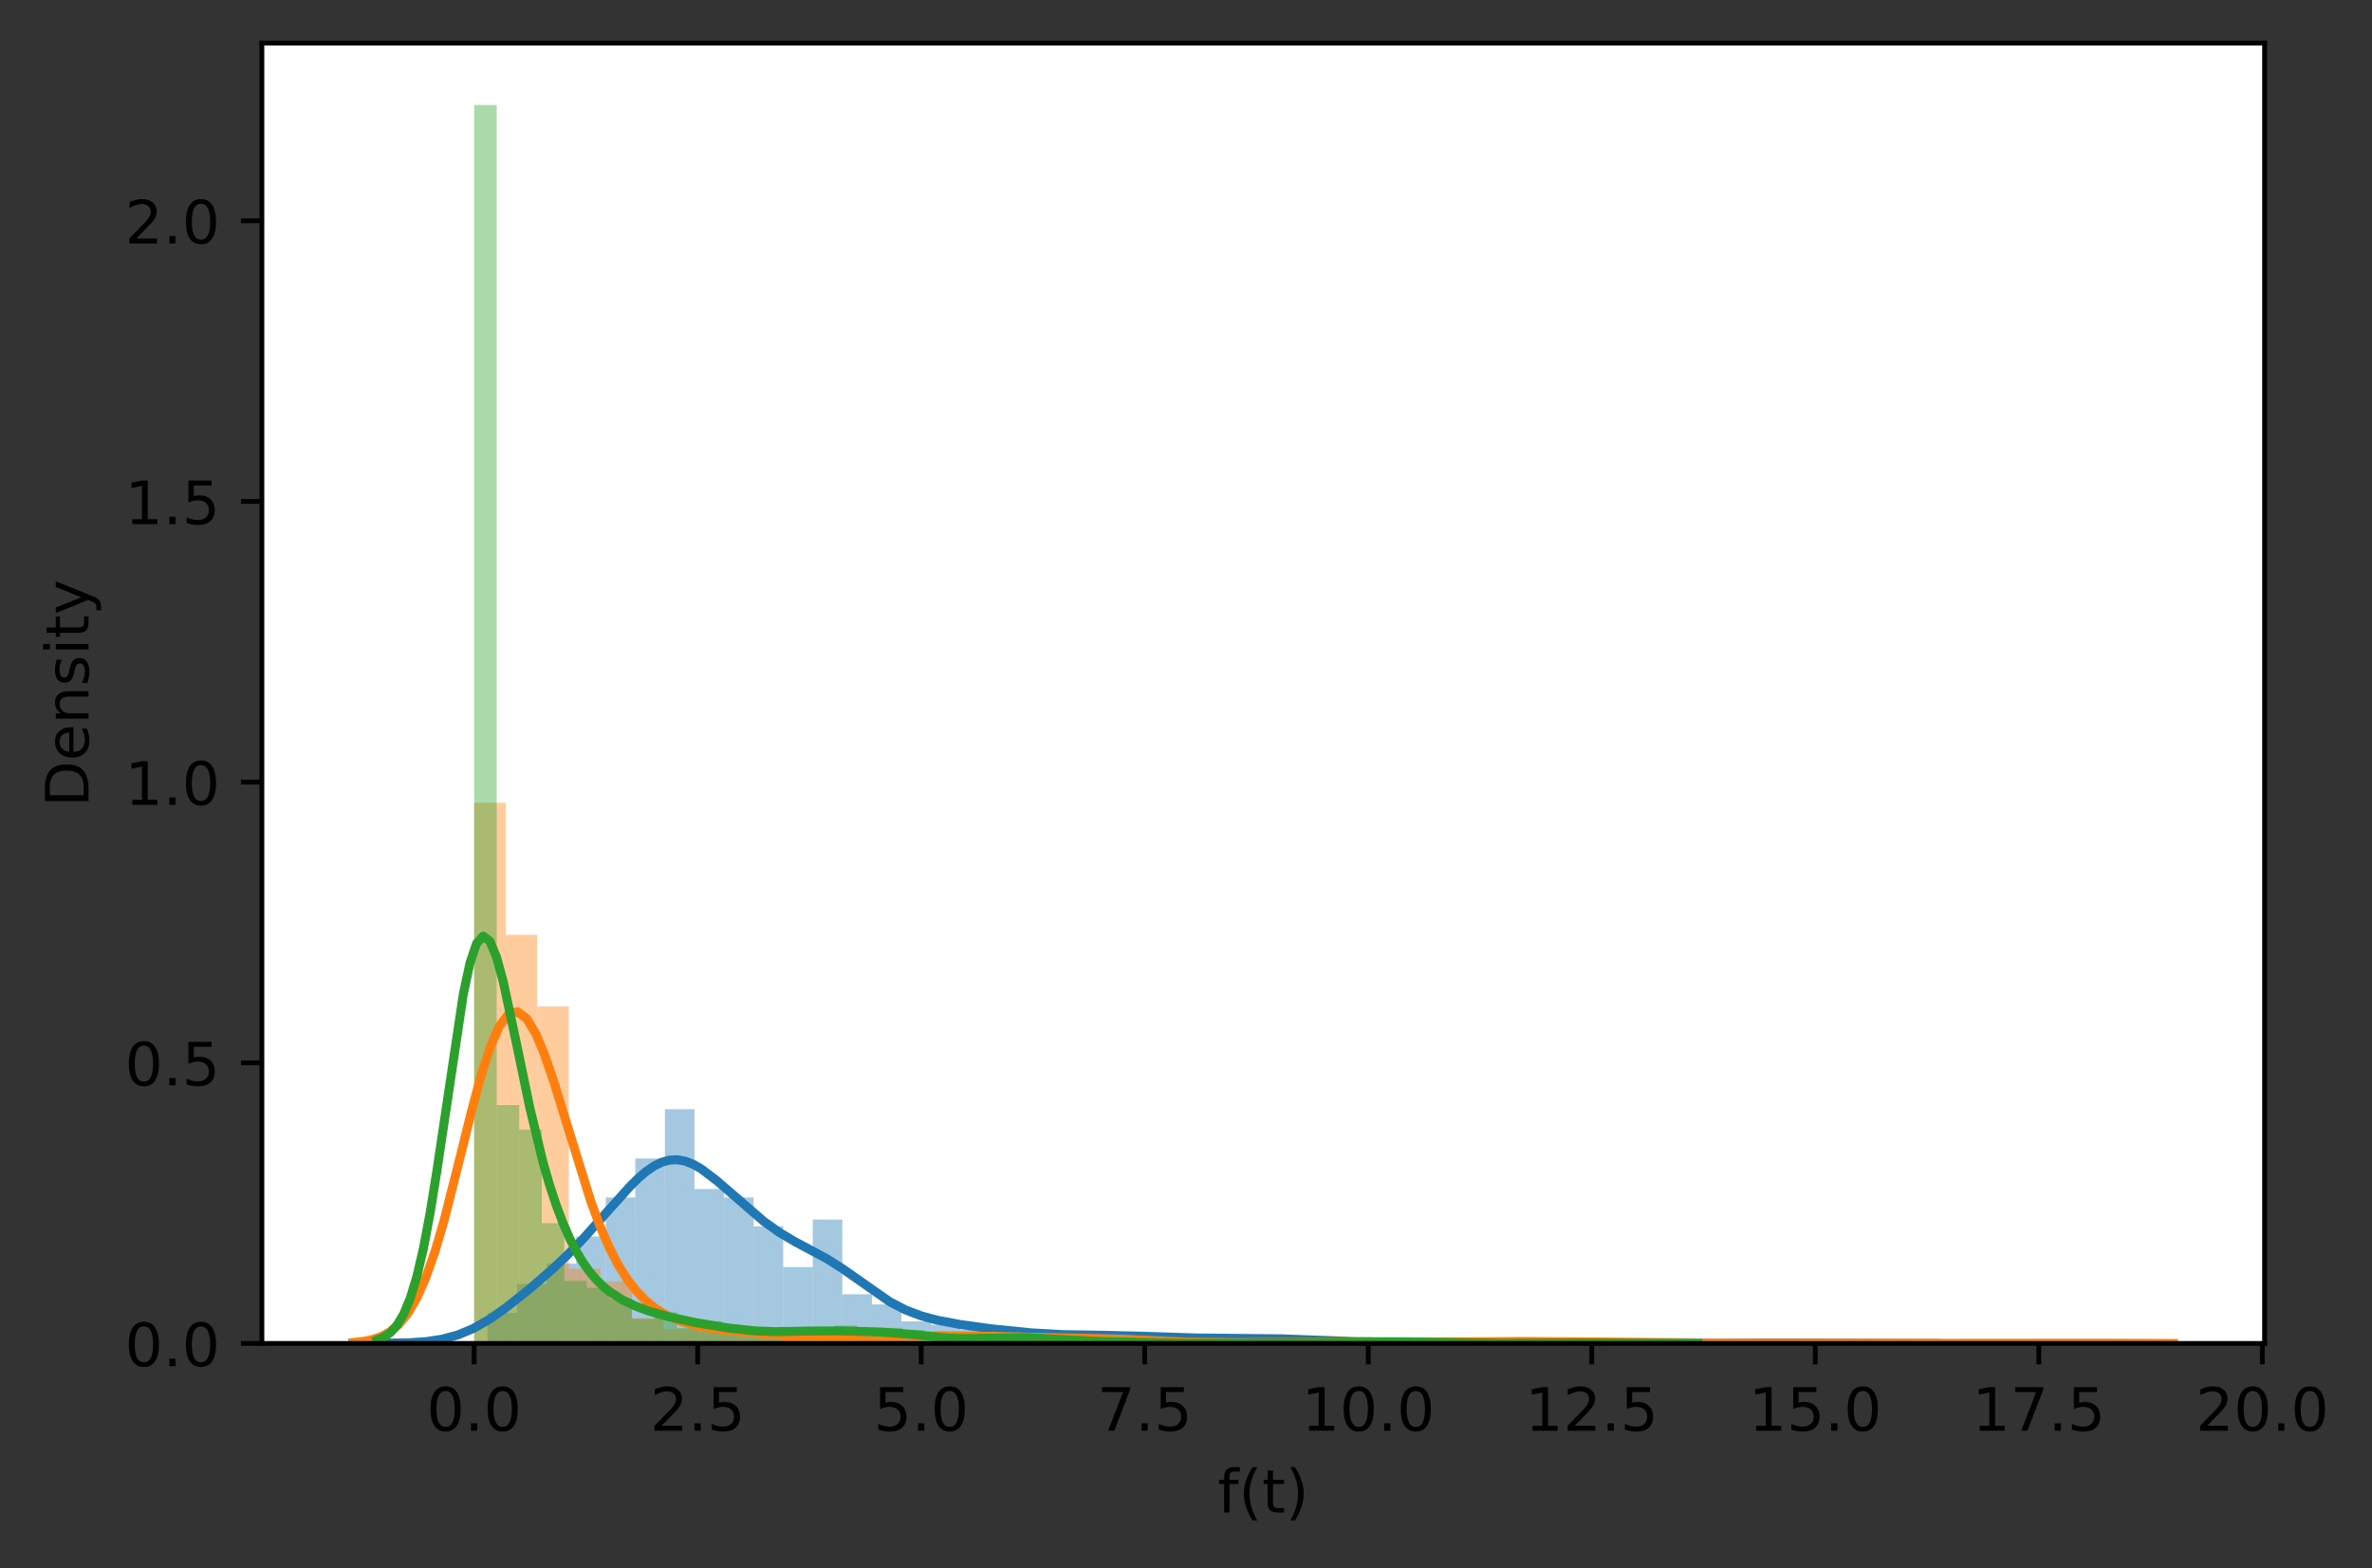 <?xml version="1.0" encoding="utf-8" standalone="no"?>
<!DOCTYPE svg PUBLIC "-//W3C//DTD SVG 1.1//EN"
  "http://www.w3.org/Graphics/SVG/1.1/DTD/svg11.dtd">
<!-- Created with matplotlib (https://matplotlib.org/) -->
<svg height="262.196pt" version="1.1" viewBox="0 0 396.539 262.196" width="396.539pt" xmlns="http://www.w3.org/2000/svg" xmlns:xlink="http://www.w3.org/1999/xlink">
 <rect x="0" y="0" width="396.539" height="262.196" fill="#333333" stroke="none"/>
 <defs>
  <style type="text/css">*{stroke-linecap:butt;stroke-linejoin:round;}</style>
 </defs>
 <g id="figure_1">
  <g id="patch_1">
   <path d="M 0 262.196 
L 396.539 262.196 
L 396.539 0 
L 0 0 
z
" style="fill:none;"/>
  </g>
  <g id="axes_1">
   <g id="patch_2">
    <path d="M 43.781 224.64 
L 378.581 224.64 
L 378.581 7.2 
L 43.781 7.2 
z
" style="fill:#ffffff;"/>
   </g>
   <g id="patch_3">
    <path clip-path="url(#p4936042d1f)" d="M 81.492 224.64 
L 86.436 224.64 
L 86.436 219.532 
L 81.492 219.532 
z
" style="fill:#1f77b4;opacity:0.4;"/>
   </g>
   <g id="patch_4">
    <path clip-path="url(#p4936042d1f)" d="M 86.436 224.64 
L 91.38 224.64 
L 91.38 214.707 
L 86.436 214.707 
z
" style="fill:#1f77b4;opacity:0.4;"/>
   </g>
   <g id="patch_5">
    <path clip-path="url(#p4936042d1f)" d="M 91.38 224.64 
L 96.323 224.64 
L 96.323 211.302 
L 91.38 211.302 
z
" style="fill:#1f77b4;opacity:0.4;"/>
   </g>
   <g id="patch_6">
    <path clip-path="url(#p4936042d1f)" d="M 96.323 224.64 
L 101.267 224.64 
L 101.267 206.761 
L 96.323 206.761 
z
" style="fill:#1f77b4;opacity:0.4;"/>
   </g>
   <g id="patch_7">
    <path clip-path="url(#p4936042d1f)" d="M 101.267 224.64 
L 106.211 224.64 
L 106.211 200.234 
L 101.267 200.234 
z
" style="fill:#1f77b4;opacity:0.4;"/>
   </g>
   <g id="patch_8">
    <path clip-path="url(#p4936042d1f)" d="M 106.211 224.64 
L 111.154 224.64 
L 111.154 193.707 
L 106.211 193.707 
z
" style="fill:#1f77b4;opacity:0.4;"/>
   </g>
   <g id="patch_9">
    <path clip-path="url(#p4936042d1f)" d="M 111.154 224.64 
L 116.098 224.64 
L 116.098 185.477 
L 111.154 185.477 
z
" style="fill:#1f77b4;opacity:0.4;"/>
   </g>
   <g id="patch_10">
    <path clip-path="url(#p4936042d1f)" d="M 116.098 224.64 
L 121.042 224.64 
L 121.042 198.815 
L 116.098 198.815 
z
" style="fill:#1f77b4;opacity:0.4;"/>
   </g>
   <g id="patch_11">
    <path clip-path="url(#p4936042d1f)" d="M 121.042 224.64 
L 125.986 224.64 
L 125.986 200.234 
L 121.042 200.234 
z
" style="fill:#1f77b4;opacity:0.4;"/>
   </g>
   <g id="patch_12">
    <path clip-path="url(#p4936042d1f)" d="M 125.986 224.64 
L 130.929 224.64 
L 130.929 205.059 
L 125.986 205.059 
z
" style="fill:#1f77b4;opacity:0.4;"/>
   </g>
   <g id="patch_13">
    <path clip-path="url(#p4936042d1f)" d="M 130.929 224.64 
L 135.873 224.64 
L 135.873 211.869 
L 130.929 211.869 
z
" style="fill:#1f77b4;opacity:0.4;"/>
   </g>
   <g id="patch_14">
    <path clip-path="url(#p4936042d1f)" d="M 135.873 224.64 
L 140.817 224.64 
L 140.817 203.923 
L 135.873 203.923 
z
" style="fill:#1f77b4;opacity:0.4;"/>
   </g>
   <g id="patch_15">
    <path clip-path="url(#p4936042d1f)" d="M 140.817 224.64 
L 145.761 224.64 
L 145.761 216.41 
L 140.817 216.41 
z
" style="fill:#1f77b4;opacity:0.4;"/>
   </g>
   <g id="patch_16">
    <path clip-path="url(#p4936042d1f)" d="M 145.761 224.64 
L 150.704 224.64 
L 150.704 218.113 
L 145.761 218.113 
z
" style="fill:#1f77b4;opacity:0.4;"/>
   </g>
   <g id="patch_17">
    <path clip-path="url(#p4936042d1f)" d="M 150.704 224.64 
L 155.648 224.64 
L 155.648 220.951 
L 150.704 220.951 
z
" style="fill:#1f77b4;opacity:0.4;"/>
   </g>
   <g id="patch_18">
    <path clip-path="url(#p4936042d1f)" d="M 155.648 224.64 
L 160.592 224.64 
L 160.592 221.518 
L 155.648 221.518 
z
" style="fill:#1f77b4;opacity:0.4;"/>
   </g>
   <g id="patch_19">
    <path clip-path="url(#p4936042d1f)" d="M 160.592 224.64 
L 165.536 224.64 
L 165.536 222.37 
L 160.592 222.37 
z
" style="fill:#1f77b4;opacity:0.4;"/>
   </g>
   <g id="patch_20">
    <path clip-path="url(#p4936042d1f)" d="M 165.536 224.64 
L 170.479 224.64 
L 170.479 222.653 
L 165.536 222.653 
z
" style="fill:#1f77b4;opacity:0.4;"/>
   </g>
   <g id="patch_21">
    <path clip-path="url(#p4936042d1f)" d="M 170.479 224.64 
L 175.423 224.64 
L 175.423 222.37 
L 170.479 222.37 
z
" style="fill:#1f77b4;opacity:0.4;"/>
   </g>
   <g id="patch_22">
    <path clip-path="url(#p4936042d1f)" d="M 175.423 224.64 
L 180.367 224.64 
L 180.367 223.789 
L 175.423 223.789 
z
" style="fill:#1f77b4;opacity:0.4;"/>
   </g>
   <g id="patch_23">
    <path clip-path="url(#p4936042d1f)" d="M 180.367 224.64 
L 185.31 224.64 
L 185.31 223.221 
L 180.367 223.221 
z
" style="fill:#1f77b4;opacity:0.4;"/>
   </g>
   <g id="patch_24">
    <path clip-path="url(#p4936042d1f)" d="M 185.31 224.64 
L 190.254 224.64 
L 190.254 222.937 
L 185.31 222.937 
z
" style="fill:#1f77b4;opacity:0.4;"/>
   </g>
   <g id="patch_25">
    <path clip-path="url(#p4936042d1f)" d="M 190.254 224.64 
L 195.198 224.64 
L 195.198 223.789 
L 190.254 223.789 
z
" style="fill:#1f77b4;opacity:0.4;"/>
   </g>
   <g id="patch_26">
    <path clip-path="url(#p4936042d1f)" d="M 195.198 224.64 
L 200.142 224.64 
L 200.142 223.505 
L 195.198 223.505 
z
" style="fill:#1f77b4;opacity:0.4;"/>
   </g>
   <g id="patch_27">
    <path clip-path="url(#p4936042d1f)" d="M 200.142 224.64 
L 205.085 224.64 
L 205.085 224.072 
L 200.142 224.072 
z
" style="fill:#1f77b4;opacity:0.4;"/>
   </g>
   <g id="patch_28">
    <path clip-path="url(#p4936042d1f)" d="M 205.085 224.64 
L 210.029 224.64 
L 210.029 223.505 
L 205.085 223.505 
z
" style="fill:#1f77b4;opacity:0.4;"/>
   </g>
   <g id="patch_29">
    <path clip-path="url(#p4936042d1f)" d="M 210.029 224.64 
L 214.973 224.64 
L 214.973 223.789 
L 210.029 223.789 
z
" style="fill:#1f77b4;opacity:0.4;"/>
   </g>
   <g id="patch_30">
    <path clip-path="url(#p4936042d1f)" d="M 214.973 224.64 
L 219.917 224.64 
L 219.917 223.789 
L 214.973 223.789 
z
" style="fill:#1f77b4;opacity:0.4;"/>
   </g>
   <g id="patch_31">
    <path clip-path="url(#p4936042d1f)" d="M 219.917 224.64 
L 224.86 224.64 
L 224.86 224.64 
L 219.917 224.64 
z
" style="fill:#1f77b4;opacity:0.4;"/>
   </g>
   <g id="patch_32">
    <path clip-path="url(#p4936042d1f)" d="M 224.86 224.64 
L 229.804 224.64 
L 229.804 224.356 
L 224.86 224.356 
z
" style="fill:#1f77b4;opacity:0.4;"/>
   </g>
   <g id="patch_33">
    <path clip-path="url(#p4936042d1f)" d="M 229.804 224.64 
L 234.748 224.64 
L 234.748 224.356 
L 229.804 224.356 
z
" style="fill:#1f77b4;opacity:0.4;"/>
   </g>
   <g id="patch_34">
    <path clip-path="url(#p4936042d1f)" d="M 234.748 224.64 
L 239.692 224.64 
L 239.692 224.356 
L 234.748 224.356 
z
" style="fill:#1f77b4;opacity:0.4;"/>
   </g>
   <g id="patch_35">
    <path clip-path="url(#p4936042d1f)" d="M 239.692 224.64 
L 244.635 224.64 
L 244.635 224.64 
L 239.692 224.64 
z
" style="fill:#1f77b4;opacity:0.4;"/>
   </g>
   <g id="patch_36">
    <path clip-path="url(#p4936042d1f)" d="M 244.635 224.64 
L 249.579 224.64 
L 249.579 224.072 
L 244.635 224.072 
z
" style="fill:#1f77b4;opacity:0.4;"/>
   </g>
   <g id="patch_37">
    <path clip-path="url(#p4936042d1f)" d="M 249.579 224.64 
L 254.523 224.64 
L 254.523 224.64 
L 249.579 224.64 
z
" style="fill:#1f77b4;opacity:0.4;"/>
   </g>
   <g id="patch_38">
    <path clip-path="url(#p4936042d1f)" d="M 254.523 224.64 
L 259.466 224.64 
L 259.466 224.64 
L 254.523 224.64 
z
" style="fill:#1f77b4;opacity:0.4;"/>
   </g>
   <g id="patch_39">
    <path clip-path="url(#p4936042d1f)" d="M 259.466 224.64 
L 264.41 224.64 
L 264.41 224.64 
L 259.466 224.64 
z
" style="fill:#1f77b4;opacity:0.4;"/>
   </g>
   <g id="patch_40">
    <path clip-path="url(#p4936042d1f)" d="M 264.41 224.64 
L 269.354 224.64 
L 269.354 224.64 
L 264.41 224.64 
z
" style="fill:#1f77b4;opacity:0.4;"/>
   </g>
   <g id="patch_41">
    <path clip-path="url(#p4936042d1f)" d="M 269.354 224.64 
L 274.298 224.64 
L 274.298 224.64 
L 269.354 224.64 
z
" style="fill:#1f77b4;opacity:0.4;"/>
   </g>
   <g id="patch_42">
    <path clip-path="url(#p4936042d1f)" d="M 274.298 224.64 
L 279.241 224.64 
L 279.241 224.64 
L 274.298 224.64 
z
" style="fill:#1f77b4;opacity:0.4;"/>
   </g>
   <g id="patch_43">
    <path clip-path="url(#p4936042d1f)" d="M 279.241 224.64 
L 284.185 224.64 
L 284.185 224.072 
L 279.241 224.072 
z
" style="fill:#1f77b4;opacity:0.4;"/>
   </g>
   <g id="patch_44">
    <path clip-path="url(#p4936042d1f)" d="M 284.185 224.64 
L 289.129 224.64 
L 289.129 224.64 
L 284.185 224.64 
z
" style="fill:#1f77b4;opacity:0.4;"/>
   </g>
   <g id="patch_45">
    <path clip-path="url(#p4936042d1f)" d="M 289.129 224.64 
L 294.073 224.64 
L 294.073 224.64 
L 289.129 224.64 
z
" style="fill:#1f77b4;opacity:0.4;"/>
   </g>
   <g id="patch_46">
    <path clip-path="url(#p4936042d1f)" d="M 294.073 224.64 
L 299.016 224.64 
L 299.016 224.64 
L 294.073 224.64 
z
" style="fill:#1f77b4;opacity:0.4;"/>
   </g>
   <g id="patch_47">
    <path clip-path="url(#p4936042d1f)" d="M 299.016 224.64 
L 303.96 224.64 
L 303.96 224.356 
L 299.016 224.356 
z
" style="fill:#1f77b4;opacity:0.4;"/>
   </g>
   <g id="patch_48">
    <path clip-path="url(#p4936042d1f)" d="M 79.266 224.64 
L 84.542 224.64 
L 84.542 134.239 
L 79.266 134.239 
z
" style="fill:#ff7f0e;opacity:0.4;"/>
   </g>
   <g id="patch_49">
    <path clip-path="url(#p4936042d1f)" d="M 84.542 224.64 
L 89.819 224.64 
L 89.819 156.307 
L 84.542 156.307 
z
" style="fill:#ff7f0e;opacity:0.4;"/>
   </g>
   <g id="patch_50">
    <path clip-path="url(#p4936042d1f)" d="M 89.819 224.64 
L 95.096 224.64 
L 95.096 168.272 
L 89.819 168.272 
z
" style="fill:#ff7f0e;opacity:0.4;"/>
   </g>
   <g id="patch_51">
    <path clip-path="url(#p4936042d1f)" d="M 95.096 224.64 
L 100.372 224.64 
L 100.372 212.143 
L 95.096 212.143 
z
" style="fill:#ff7f0e;opacity:0.4;"/>
   </g>
   <g id="patch_52">
    <path clip-path="url(#p4936042d1f)" d="M 100.372 224.64 
L 105.649 224.64 
L 105.649 214.27 
L 100.372 214.27 
z
" style="fill:#ff7f0e;opacity:0.4;"/>
   </g>
   <g id="patch_53">
    <path clip-path="url(#p4936042d1f)" d="M 105.649 224.64 
L 110.926 224.64 
L 110.926 220.386 
L 105.649 220.386 
z
" style="fill:#ff7f0e;opacity:0.4;"/>
   </g>
   <g id="patch_54">
    <path clip-path="url(#p4936042d1f)" d="M 110.926 224.64 
L 116.202 224.64 
L 116.202 222.247 
L 110.926 222.247 
z
" style="fill:#ff7f0e;opacity:0.4;"/>
   </g>
   <g id="patch_55">
    <path clip-path="url(#p4936042d1f)" d="M 116.202 224.64 
L 121.479 224.64 
L 121.479 222.247 
L 116.202 222.247 
z
" style="fill:#ff7f0e;opacity:0.4;"/>
   </g>
   <g id="patch_56">
    <path clip-path="url(#p4936042d1f)" d="M 121.479 224.64 
L 126.755 224.64 
L 126.755 222.513 
L 121.479 222.513 
z
" style="fill:#ff7f0e;opacity:0.4;"/>
   </g>
   <g id="patch_57">
    <path clip-path="url(#p4936042d1f)" d="M 126.755 224.64 
L 132.032 224.64 
L 132.032 223.311 
L 126.755 223.311 
z
" style="fill:#ff7f0e;opacity:0.4;"/>
   </g>
   <g id="patch_58">
    <path clip-path="url(#p4936042d1f)" d="M 132.032 224.64 
L 137.309 224.64 
L 137.309 223.842 
L 132.032 223.842 
z
" style="fill:#ff7f0e;opacity:0.4;"/>
   </g>
   <g id="patch_59">
    <path clip-path="url(#p4936042d1f)" d="M 137.309 224.64 
L 142.585 224.64 
L 142.585 224.108 
L 137.309 224.108 
z
" style="fill:#ff7f0e;opacity:0.4;"/>
   </g>
   <g id="patch_60">
    <path clip-path="url(#p4936042d1f)" d="M 142.585 224.64 
L 147.862 224.64 
L 147.862 223.842 
L 142.585 223.842 
z
" style="fill:#ff7f0e;opacity:0.4;"/>
   </g>
   <g id="patch_61">
    <path clip-path="url(#p4936042d1f)" d="M 147.862 224.64 
L 153.138 224.64 
L 153.138 223.311 
L 147.862 223.311 
z
" style="fill:#ff7f0e;opacity:0.4;"/>
   </g>
   <g id="patch_62">
    <path clip-path="url(#p4936042d1f)" d="M 153.138 224.64 
L 158.415 224.64 
L 158.415 223.045 
L 153.138 223.045 
z
" style="fill:#ff7f0e;opacity:0.4;"/>
   </g>
   <g id="patch_63">
    <path clip-path="url(#p4936042d1f)" d="M 158.415 224.64 
L 163.692 224.64 
L 163.692 223.842 
L 158.415 223.842 
z
" style="fill:#ff7f0e;opacity:0.4;"/>
   </g>
   <g id="patch_64">
    <path clip-path="url(#p4936042d1f)" d="M 163.692 224.64 
L 168.968 224.64 
L 168.968 223.311 
L 163.692 223.311 
z
" style="fill:#ff7f0e;opacity:0.4;"/>
   </g>
   <g id="patch_65">
    <path clip-path="url(#p4936042d1f)" d="M 168.968 224.64 
L 174.245 224.64 
L 174.245 223.576 
L 168.968 223.576 
z
" style="fill:#ff7f0e;opacity:0.4;"/>
   </g>
   <g id="patch_66">
    <path clip-path="url(#p4936042d1f)" d="M 174.245 224.64 
L 179.522 224.64 
L 179.522 223.311 
L 174.245 223.311 
z
" style="fill:#ff7f0e;opacity:0.4;"/>
   </g>
   <g id="patch_67">
    <path clip-path="url(#p4936042d1f)" d="M 179.522 224.64 
L 184.798 224.64 
L 184.798 223.576 
L 179.522 223.576 
z
" style="fill:#ff7f0e;opacity:0.4;"/>
   </g>
   <g id="patch_68">
    <path clip-path="url(#p4936042d1f)" d="M 184.798 224.64 
L 190.075 224.64 
L 190.075 223.842 
L 184.798 223.842 
z
" style="fill:#ff7f0e;opacity:0.4;"/>
   </g>
   <g id="patch_69">
    <path clip-path="url(#p4936042d1f)" d="M 190.075 224.64 
L 195.351 224.64 
L 195.351 224.374 
L 190.075 224.374 
z
" style="fill:#ff7f0e;opacity:0.4;"/>
   </g>
   <g id="patch_70">
    <path clip-path="url(#p4936042d1f)" d="M 195.351 224.64 
L 200.628 224.64 
L 200.628 224.64 
L 195.351 224.64 
z
" style="fill:#ff7f0e;opacity:0.4;"/>
   </g>
   <g id="patch_71">
    <path clip-path="url(#p4936042d1f)" d="M 200.628 224.64 
L 205.905 224.64 
L 205.905 224.374 
L 200.628 224.374 
z
" style="fill:#ff7f0e;opacity:0.4;"/>
   </g>
   <g id="patch_72">
    <path clip-path="url(#p4936042d1f)" d="M 205.905 224.64 
L 211.181 224.64 
L 211.181 224.64 
L 205.905 224.64 
z
" style="fill:#ff7f0e;opacity:0.4;"/>
   </g>
   <g id="patch_73">
    <path clip-path="url(#p4936042d1f)" d="M 211.181 224.64 
L 216.458 224.64 
L 216.458 224.374 
L 211.181 224.374 
z
" style="fill:#ff7f0e;opacity:0.4;"/>
   </g>
   <g id="patch_74">
    <path clip-path="url(#p4936042d1f)" d="M 216.458 224.64 
L 221.734 224.64 
L 221.734 224.374 
L 216.458 224.374 
z
" style="fill:#ff7f0e;opacity:0.4;"/>
   </g>
   <g id="patch_75">
    <path clip-path="url(#p4936042d1f)" d="M 221.734 224.64 
L 227.011 224.64 
L 227.011 224.64 
L 221.734 224.64 
z
" style="fill:#ff7f0e;opacity:0.4;"/>
   </g>
   <g id="patch_76">
    <path clip-path="url(#p4936042d1f)" d="M 227.011 224.64 
L 232.288 224.64 
L 232.288 224.108 
L 227.011 224.108 
z
" style="fill:#ff7f0e;opacity:0.4;"/>
   </g>
   <g id="patch_77">
    <path clip-path="url(#p4936042d1f)" d="M 232.288 224.64 
L 237.564 224.64 
L 237.564 224.64 
L 232.288 224.64 
z
" style="fill:#ff7f0e;opacity:0.4;"/>
   </g>
   <g id="patch_78">
    <path clip-path="url(#p4936042d1f)" d="M 237.564 224.64 
L 242.841 224.64 
L 242.841 224.64 
L 237.564 224.64 
z
" style="fill:#ff7f0e;opacity:0.4;"/>
   </g>
   <g id="patch_79">
    <path clip-path="url(#p4936042d1f)" d="M 242.841 224.64 
L 248.118 224.64 
L 248.118 224.374 
L 242.841 224.374 
z
" style="fill:#ff7f0e;opacity:0.4;"/>
   </g>
   <g id="patch_80">
    <path clip-path="url(#p4936042d1f)" d="M 248.118 224.64 
L 253.394 224.64 
L 253.394 223.842 
L 248.118 223.842 
z
" style="fill:#ff7f0e;opacity:0.4;"/>
   </g>
   <g id="patch_81">
    <path clip-path="url(#p4936042d1f)" d="M 253.394 224.64 
L 258.671 224.64 
L 258.671 224.64 
L 253.394 224.64 
z
" style="fill:#ff7f0e;opacity:0.4;"/>
   </g>
   <g id="patch_82">
    <path clip-path="url(#p4936042d1f)" d="M 258.671 224.64 
L 263.947 224.64 
L 263.947 224.374 
L 258.671 224.374 
z
" style="fill:#ff7f0e;opacity:0.4;"/>
   </g>
   <g id="patch_83">
    <path clip-path="url(#p4936042d1f)" d="M 263.947 224.64 
L 269.224 224.64 
L 269.224 224.64 
L 263.947 224.64 
z
" style="fill:#ff7f0e;opacity:0.4;"/>
   </g>
   <g id="patch_84">
    <path clip-path="url(#p4936042d1f)" d="M 269.224 224.64 
L 274.501 224.64 
L 274.501 224.374 
L 269.224 224.374 
z
" style="fill:#ff7f0e;opacity:0.4;"/>
   </g>
   <g id="patch_85">
    <path clip-path="url(#p4936042d1f)" d="M 274.501 224.64 
L 279.777 224.64 
L 279.777 224.64 
L 274.501 224.64 
z
" style="fill:#ff7f0e;opacity:0.4;"/>
   </g>
   <g id="patch_86">
    <path clip-path="url(#p4936042d1f)" d="M 279.777 224.64 
L 285.054 224.64 
L 285.054 224.64 
L 279.777 224.64 
z
" style="fill:#ff7f0e;opacity:0.4;"/>
   </g>
   <g id="patch_87">
    <path clip-path="url(#p4936042d1f)" d="M 285.054 224.64 
L 290.33 224.64 
L 290.33 224.64 
L 285.054 224.64 
z
" style="fill:#ff7f0e;opacity:0.4;"/>
   </g>
   <g id="patch_88">
    <path clip-path="url(#p4936042d1f)" d="M 290.33 224.64 
L 295.607 224.64 
L 295.607 224.64 
L 290.33 224.64 
z
" style="fill:#ff7f0e;opacity:0.4;"/>
   </g>
   <g id="patch_89">
    <path clip-path="url(#p4936042d1f)" d="M 295.607 224.64 
L 300.884 224.64 
L 300.884 224.64 
L 295.607 224.64 
z
" style="fill:#ff7f0e;opacity:0.4;"/>
   </g>
   <g id="patch_90">
    <path clip-path="url(#p4936042d1f)" d="M 300.884 224.64 
L 306.16 224.64 
L 306.16 224.64 
L 300.884 224.64 
z
" style="fill:#ff7f0e;opacity:0.4;"/>
   </g>
   <g id="patch_91">
    <path clip-path="url(#p4936042d1f)" d="M 306.16 224.64 
L 311.437 224.64 
L 311.437 224.374 
L 306.16 224.374 
z
" style="fill:#ff7f0e;opacity:0.4;"/>
   </g>
   <g id="patch_92">
    <path clip-path="url(#p4936042d1f)" d="M 311.437 224.64 
L 316.714 224.64 
L 316.714 224.64 
L 311.437 224.64 
z
" style="fill:#ff7f0e;opacity:0.4;"/>
   </g>
   <g id="patch_93">
    <path clip-path="url(#p4936042d1f)" d="M 316.714 224.64 
L 321.99 224.64 
L 321.99 224.64 
L 316.714 224.64 
z
" style="fill:#ff7f0e;opacity:0.4;"/>
   </g>
   <g id="patch_94">
    <path clip-path="url(#p4936042d1f)" d="M 321.99 224.64 
L 327.267 224.64 
L 327.267 224.64 
L 321.99 224.64 
z
" style="fill:#ff7f0e;opacity:0.4;"/>
   </g>
   <g id="patch_95">
    <path clip-path="url(#p4936042d1f)" d="M 327.267 224.64 
L 332.543 224.64 
L 332.543 224.64 
L 327.267 224.64 
z
" style="fill:#ff7f0e;opacity:0.4;"/>
   </g>
   <g id="patch_96">
    <path clip-path="url(#p4936042d1f)" d="M 332.543 224.64 
L 337.82 224.64 
L 337.82 224.64 
L 332.543 224.64 
z
" style="fill:#ff7f0e;opacity:0.4;"/>
   </g>
   <g id="patch_97">
    <path clip-path="url(#p4936042d1f)" d="M 337.82 224.64 
L 343.097 224.64 
L 343.097 224.108 
L 337.82 224.108 
z
" style="fill:#ff7f0e;opacity:0.4;"/>
   </g>
   <g id="patch_98">
    <path clip-path="url(#p4936042d1f)" d="M 79.266 224.64 
L 83.033 224.64 
L 83.033 17.554 
L 79.266 17.554 
z
" style="fill:#2ca02c;opacity:0.4;"/>
   </g>
   <g id="patch_99">
    <path clip-path="url(#p4936042d1f)" d="M 83.033 224.64 
L 86.8 224.64 
L 86.8 184.787 
L 83.033 184.787 
z
" style="fill:#2ca02c;opacity:0.4;"/>
   </g>
   <g id="patch_100">
    <path clip-path="url(#p4936042d1f)" d="M 86.8 224.64 
L 90.566 224.64 
L 90.566 188.884 
L 86.8 188.884 
z
" style="fill:#2ca02c;opacity:0.4;"/>
   </g>
   <g id="patch_101">
    <path clip-path="url(#p4936042d1f)" d="M 90.566 224.64 
L 94.333 224.64 
L 94.333 204.527 
L 90.566 204.527 
z
" style="fill:#2ca02c;opacity:0.4;"/>
   </g>
   <g id="patch_102">
    <path clip-path="url(#p4936042d1f)" d="M 94.333 224.64 
L 98.1 224.64 
L 98.1 214.211 
L 94.333 214.211 
z
" style="fill:#2ca02c;opacity:0.4;"/>
   </g>
   <g id="patch_103">
    <path clip-path="url(#p4936042d1f)" d="M 98.1 224.64 
L 101.867 224.64 
L 101.867 215.329 
L 98.1 215.329 
z
" style="fill:#2ca02c;opacity:0.4;"/>
   </g>
   <g id="patch_104">
    <path clip-path="url(#p4936042d1f)" d="M 101.867 224.64 
L 105.634 224.64 
L 105.634 217.191 
L 101.867 217.191 
z
" style="fill:#2ca02c;opacity:0.4;"/>
   </g>
   <g id="patch_105">
    <path clip-path="url(#p4936042d1f)" d="M 105.634 224.64 
L 109.4 224.64 
L 109.4 220.543 
L 105.634 220.543 
z
" style="fill:#2ca02c;opacity:0.4;"/>
   </g>
   <g id="patch_106">
    <path clip-path="url(#p4936042d1f)" d="M 109.4 224.64 
L 113.167 224.64 
L 113.167 219.426 
L 109.4 219.426 
z
" style="fill:#2ca02c;opacity:0.4;"/>
   </g>
   <g id="patch_107">
    <path clip-path="url(#p4936042d1f)" d="M 113.167 224.64 
L 116.934 224.64 
L 116.934 222.033 
L 113.167 222.033 
z
" style="fill:#2ca02c;opacity:0.4;"/>
   </g>
   <g id="patch_108">
    <path clip-path="url(#p4936042d1f)" d="M 116.934 224.64 
L 120.701 224.64 
L 120.701 220.915 
L 116.934 220.915 
z
" style="fill:#2ca02c;opacity:0.4;"/>
   </g>
   <g id="patch_109">
    <path clip-path="url(#p4936042d1f)" d="M 120.701 224.64 
L 124.468 224.64 
L 124.468 222.405 
L 120.701 222.405 
z
" style="fill:#2ca02c;opacity:0.4;"/>
   </g>
   <g id="patch_110">
    <path clip-path="url(#p4936042d1f)" d="M 124.468 224.64 
L 128.235 224.64 
L 128.235 223.15 
L 124.468 223.15 
z
" style="fill:#2ca02c;opacity:0.4;"/>
   </g>
   <g id="patch_111">
    <path clip-path="url(#p4936042d1f)" d="M 128.235 224.64 
L 132.001 224.64 
L 132.001 223.15 
L 128.235 223.15 
z
" style="fill:#2ca02c;opacity:0.4;"/>
   </g>
   <g id="patch_112">
    <path clip-path="url(#p4936042d1f)" d="M 132.001 224.64 
L 135.768 224.64 
L 135.768 222.033 
L 132.001 222.033 
z
" style="fill:#2ca02c;opacity:0.4;"/>
   </g>
   <g id="patch_113">
    <path clip-path="url(#p4936042d1f)" d="M 135.768 224.64 
L 139.535 224.64 
L 139.535 222.778 
L 135.768 222.778 
z
" style="fill:#2ca02c;opacity:0.4;"/>
   </g>
   <g id="patch_114">
    <path clip-path="url(#p4936042d1f)" d="M 139.535 224.64 
L 143.302 224.64 
L 143.302 221.66 
L 139.535 221.66 
z
" style="fill:#2ca02c;opacity:0.4;"/>
   </g>
   <g id="patch_115">
    <path clip-path="url(#p4936042d1f)" d="M 143.302 224.64 
L 147.069 224.64 
L 147.069 223.895 
L 143.302 223.895 
z
" style="fill:#2ca02c;opacity:0.4;"/>
   </g>
   <g id="patch_116">
    <path clip-path="url(#p4936042d1f)" d="M 147.069 224.64 
L 150.836 224.64 
L 150.836 222.033 
L 147.069 222.033 
z
" style="fill:#2ca02c;opacity:0.4;"/>
   </g>
   <g id="patch_117">
    <path clip-path="url(#p4936042d1f)" d="M 150.836 224.64 
L 154.602 224.64 
L 154.602 222.405 
L 150.836 222.405 
z
" style="fill:#2ca02c;opacity:0.4;"/>
   </g>
   <g id="patch_118">
    <path clip-path="url(#p4936042d1f)" d="M 154.602 224.64 
L 158.369 224.64 
L 158.369 224.268 
L 154.602 224.268 
z
" style="fill:#2ca02c;opacity:0.4;"/>
   </g>
   <g id="patch_119">
    <path clip-path="url(#p4936042d1f)" d="M 158.369 224.64 
L 162.136 224.64 
L 162.136 224.64 
L 158.369 224.64 
z
" style="fill:#2ca02c;opacity:0.4;"/>
   </g>
   <g id="patch_120">
    <path clip-path="url(#p4936042d1f)" d="M 162.136 224.64 
L 165.903 224.64 
L 165.903 223.523 
L 162.136 223.523 
z
" style="fill:#2ca02c;opacity:0.4;"/>
   </g>
   <g id="patch_121">
    <path clip-path="url(#p4936042d1f)" d="M 165.903 224.64 
L 169.67 224.64 
L 169.67 223.523 
L 165.903 223.523 
z
" style="fill:#2ca02c;opacity:0.4;"/>
   </g>
   <g id="patch_122">
    <path clip-path="url(#p4936042d1f)" d="M 169.67 224.64 
L 173.437 224.64 
L 173.437 222.778 
L 169.67 222.778 
z
" style="fill:#2ca02c;opacity:0.4;"/>
   </g>
   <g id="patch_123">
    <path clip-path="url(#p4936042d1f)" d="M 173.437 224.64 
L 177.203 224.64 
L 177.203 224.268 
L 173.437 224.268 
z
" style="fill:#2ca02c;opacity:0.4;"/>
   </g>
   <g id="patch_124">
    <path clip-path="url(#p4936042d1f)" d="M 177.203 224.64 
L 180.97 224.64 
L 180.97 224.268 
L 177.203 224.268 
z
" style="fill:#2ca02c;opacity:0.4;"/>
   </g>
   <g id="patch_125">
    <path clip-path="url(#p4936042d1f)" d="M 180.97 224.64 
L 184.737 224.64 
L 184.737 224.268 
L 180.97 224.268 
z
" style="fill:#2ca02c;opacity:0.4;"/>
   </g>
   <g id="patch_126">
    <path clip-path="url(#p4936042d1f)" d="M 184.737 224.64 
L 188.504 224.64 
L 188.504 224.64 
L 184.737 224.64 
z
" style="fill:#2ca02c;opacity:0.4;"/>
   </g>
   <g id="patch_127">
    <path clip-path="url(#p4936042d1f)" d="M 188.504 224.64 
L 192.271 224.64 
L 192.271 224.268 
L 188.504 224.268 
z
" style="fill:#2ca02c;opacity:0.4;"/>
   </g>
   <g id="patch_128">
    <path clip-path="url(#p4936042d1f)" d="M 192.271 224.64 
L 196.038 224.64 
L 196.038 224.64 
L 192.271 224.64 
z
" style="fill:#2ca02c;opacity:0.4;"/>
   </g>
   <g id="patch_129">
    <path clip-path="url(#p4936042d1f)" d="M 196.038 224.64 
L 199.804 224.64 
L 199.804 224.64 
L 196.038 224.64 
z
" style="fill:#2ca02c;opacity:0.4;"/>
   </g>
   <g id="patch_130">
    <path clip-path="url(#p4936042d1f)" d="M 199.804 224.64 
L 203.571 224.64 
L 203.571 224.64 
L 199.804 224.64 
z
" style="fill:#2ca02c;opacity:0.4;"/>
   </g>
   <g id="patch_131">
    <path clip-path="url(#p4936042d1f)" d="M 203.571 224.64 
L 207.338 224.64 
L 207.338 224.64 
L 203.571 224.64 
z
" style="fill:#2ca02c;opacity:0.4;"/>
   </g>
   <g id="patch_132">
    <path clip-path="url(#p4936042d1f)" d="M 207.338 224.64 
L 211.105 224.64 
L 211.105 224.64 
L 207.338 224.64 
z
" style="fill:#2ca02c;opacity:0.4;"/>
   </g>
   <g id="patch_133">
    <path clip-path="url(#p4936042d1f)" d="M 211.105 224.64 
L 214.872 224.64 
L 214.872 224.268 
L 211.105 224.268 
z
" style="fill:#2ca02c;opacity:0.4;"/>
   </g>
   <g id="patch_134">
    <path clip-path="url(#p4936042d1f)" d="M 214.872 224.64 
L 218.639 224.64 
L 218.639 224.64 
L 214.872 224.64 
z
" style="fill:#2ca02c;opacity:0.4;"/>
   </g>
   <g id="patch_135">
    <path clip-path="url(#p4936042d1f)" d="M 218.639 224.64 
L 222.405 224.64 
L 222.405 224.64 
L 218.639 224.64 
z
" style="fill:#2ca02c;opacity:0.4;"/>
   </g>
   <g id="patch_136">
    <path clip-path="url(#p4936042d1f)" d="M 222.405 224.64 
L 226.172 224.64 
L 226.172 224.268 
L 222.405 224.268 
z
" style="fill:#2ca02c;opacity:0.4;"/>
   </g>
   <g id="patch_137">
    <path clip-path="url(#p4936042d1f)" d="M 226.172 224.64 
L 229.939 224.64 
L 229.939 224.268 
L 226.172 224.268 
z
" style="fill:#2ca02c;opacity:0.4;"/>
   </g>
   <g id="patch_138">
    <path clip-path="url(#p4936042d1f)" d="M 229.939 224.64 
L 233.706 224.64 
L 233.706 223.895 
L 229.939 223.895 
z
" style="fill:#2ca02c;opacity:0.4;"/>
   </g>
   <g id="patch_139">
    <path clip-path="url(#p4936042d1f)" d="M 233.706 224.64 
L 237.473 224.64 
L 237.473 224.64 
L 233.706 224.64 
z
" style="fill:#2ca02c;opacity:0.4;"/>
   </g>
   <g id="patch_140">
    <path clip-path="url(#p4936042d1f)" d="M 237.473 224.64 
L 241.24 224.64 
L 241.24 224.268 
L 237.473 224.268 
z
" style="fill:#2ca02c;opacity:0.4;"/>
   </g>
   <g id="patch_141">
    <path clip-path="url(#p4936042d1f)" d="M 241.24 224.64 
L 245.006 224.64 
L 245.006 224.64 
L 241.24 224.64 
z
" style="fill:#2ca02c;opacity:0.4;"/>
   </g>
   <g id="patch_142">
    <path clip-path="url(#p4936042d1f)" d="M 245.006 224.64 
L 248.773 224.64 
L 248.773 224.64 
L 245.006 224.64 
z
" style="fill:#2ca02c;opacity:0.4;"/>
   </g>
   <g id="patch_143">
    <path clip-path="url(#p4936042d1f)" d="M 248.773 224.64 
L 252.54 224.64 
L 252.54 224.64 
L 248.773 224.64 
z
" style="fill:#2ca02c;opacity:0.4;"/>
   </g>
   <g id="patch_144">
    <path clip-path="url(#p4936042d1f)" d="M 252.54 224.64 
L 256.307 224.64 
L 256.307 224.64 
L 252.54 224.64 
z
" style="fill:#2ca02c;opacity:0.4;"/>
   </g>
   <g id="patch_145">
    <path clip-path="url(#p4936042d1f)" d="M 256.307 224.64 
L 260.074 224.64 
L 260.074 224.64 
L 256.307 224.64 
z
" style="fill:#2ca02c;opacity:0.4;"/>
   </g>
   <g id="patch_146">
    <path clip-path="url(#p4936042d1f)" d="M 260.074 224.64 
L 263.841 224.64 
L 263.841 224.64 
L 260.074 224.64 
z
" style="fill:#2ca02c;opacity:0.4;"/>
   </g>
   <g id="patch_147">
    <path clip-path="url(#p4936042d1f)" d="M 263.841 224.64 
L 267.607 224.64 
L 267.607 224.268 
L 263.841 224.268 
z
" style="fill:#2ca02c;opacity:0.4;"/>
   </g>
   <g id="matplotlib.axis_1">
    <g id="xtick_1">
     <g id="line2d_1">
      <defs>
       <path d="M 0 0 
L 0 3.5 
" id="m0479516b8b" style="stroke:#000000;stroke-width:0.8;"/>
      </defs>
      <g>
       <use style="stroke:#000000;stroke-width:0.8;" x="79.266" xlink:href="#m0479516b8b" y="224.64"/>
      </g>
     </g>
     <g id="text_1">
      <!-- 0.0 -->
      <g transform="translate(71.314 239.238)scale(0.1 -0.1)">
       <defs>
        <path d="M 31.781 66.406 
Q 24.172 66.406 20.328 58.906 
Q 16.5 51.422 16.5 36.375 
Q 16.5 21.391 20.328 13.891 
Q 24.172 6.391 31.781 6.391 
Q 39.453 6.391 43.281 13.891 
Q 47.125 21.391 47.125 36.375 
Q 47.125 51.422 43.281 58.906 
Q 39.453 66.406 31.781 66.406 
z
M 31.781 74.219 
Q 44.047 74.219 50.516 64.516 
Q 56.984 54.828 56.984 36.375 
Q 56.984 17.969 50.516 8.266 
Q 44.047 -1.422 31.781 -1.422 
Q 19.531 -1.422 13.062 8.266 
Q 6.594 17.969 6.594 36.375 
Q 6.594 54.828 13.062 64.516 
Q 19.531 74.219 31.781 74.219 
z
" id="DejaVuSans-48"/>
        <path d="M 10.688 12.406 
L 21 12.406 
L 21 0 
L 10.688 0 
z
" id="DejaVuSans-46"/>
       </defs>
       <use xlink:href="#DejaVuSans-48"/>
       <use x="63.623" xlink:href="#DejaVuSans-46"/>
       <use x="95.41" xlink:href="#DejaVuSans-48"/>
      </g>
     </g>
    </g>
    <g id="xtick_2">
     <g id="line2d_2">
      <g>
       <use style="stroke:#000000;stroke-width:0.8;" x="116.633" xlink:href="#m0479516b8b" y="224.64"/>
      </g>
     </g>
     <g id="text_2">
      <!-- 2.5 -->
      <g transform="translate(108.682 239.238)scale(0.1 -0.1)">
       <defs>
        <path d="M 19.188 8.297 
L 53.609 8.297 
L 53.609 0 
L 7.328 0 
L 7.328 8.297 
Q 12.938 14.109 22.625 23.891 
Q 32.328 33.688 34.812 36.531 
Q 39.547 41.844 41.422 45.531 
Q 43.312 49.219 43.312 52.781 
Q 43.312 58.594 39.234 62.25 
Q 35.156 65.922 28.609 65.922 
Q 23.969 65.922 18.812 64.312 
Q 13.672 62.703 7.812 59.422 
L 7.812 69.391 
Q 13.766 71.781 18.938 73 
Q 24.125 74.219 28.422 74.219 
Q 39.75 74.219 46.484 68.547 
Q 53.219 62.891 53.219 53.422 
Q 53.219 48.922 51.531 44.891 
Q 49.859 40.875 45.406 35.406 
Q 44.188 33.984 37.641 27.219 
Q 31.109 20.453 19.188 8.297 
z
" id="DejaVuSans-50"/>
        <path d="M 10.797 72.906 
L 49.516 72.906 
L 49.516 64.594 
L 19.828 64.594 
L 19.828 46.734 
Q 21.969 47.469 24.109 47.828 
Q 26.266 48.188 28.422 48.188 
Q 40.625 48.188 47.75 41.5 
Q 54.891 34.812 54.891 23.391 
Q 54.891 11.625 47.562 5.094 
Q 40.234 -1.422 26.906 -1.422 
Q 22.312 -1.422 17.547 -0.641 
Q 12.797 0.141 7.719 1.703 
L 7.719 11.625 
Q 12.109 9.234 16.797 8.062 
Q 21.484 6.891 26.703 6.891 
Q 35.156 6.891 40.078 11.328 
Q 45.016 15.766 45.016 23.391 
Q 45.016 31 40.078 35.438 
Q 35.156 39.891 26.703 39.891 
Q 22.75 39.891 18.812 39.016 
Q 14.891 38.141 10.797 36.281 
z
" id="DejaVuSans-53"/>
       </defs>
       <use xlink:href="#DejaVuSans-50"/>
       <use x="63.623" xlink:href="#DejaVuSans-46"/>
       <use x="95.41" xlink:href="#DejaVuSans-53"/>
      </g>
     </g>
    </g>
    <g id="xtick_3">
     <g id="line2d_3">
      <g>
       <use style="stroke:#000000;stroke-width:0.8;" x="154.001" xlink:href="#m0479516b8b" y="224.64"/>
      </g>
     </g>
     <g id="text_3">
      <!-- 5.0 -->
      <g transform="translate(146.049 239.238)scale(0.1 -0.1)">
       <use xlink:href="#DejaVuSans-53"/>
       <use x="63.623" xlink:href="#DejaVuSans-46"/>
       <use x="95.41" xlink:href="#DejaVuSans-48"/>
      </g>
     </g>
    </g>
    <g id="xtick_4">
     <g id="line2d_4">
      <g>
       <use style="stroke:#000000;stroke-width:0.8;" x="191.368" xlink:href="#m0479516b8b" y="224.64"/>
      </g>
     </g>
     <g id="text_4">
      <!-- 7.5 -->
      <g transform="translate(183.417 239.238)scale(0.1 -0.1)">
       <defs>
        <path d="M 8.203 72.906 
L 55.078 72.906 
L 55.078 68.703 
L 28.609 0 
L 18.312 0 
L 43.219 64.594 
L 8.203 64.594 
z
" id="DejaVuSans-55"/>
       </defs>
       <use xlink:href="#DejaVuSans-55"/>
       <use x="63.623" xlink:href="#DejaVuSans-46"/>
       <use x="95.41" xlink:href="#DejaVuSans-53"/>
      </g>
     </g>
    </g>
    <g id="xtick_5">
     <g id="line2d_5">
      <g>
       <use style="stroke:#000000;stroke-width:0.8;" x="228.736" xlink:href="#m0479516b8b" y="224.64"/>
      </g>
     </g>
     <g id="text_5">
      <!-- 10.0 -->
      <g transform="translate(217.603 239.238)scale(0.1 -0.1)">
       <defs>
        <path d="M 12.406 8.297 
L 28.516 8.297 
L 28.516 63.922 
L 10.984 60.406 
L 10.984 69.391 
L 28.422 72.906 
L 38.281 72.906 
L 38.281 8.297 
L 54.391 8.297 
L 54.391 0 
L 12.406 0 
z
" id="DejaVuSans-49"/>
       </defs>
       <use xlink:href="#DejaVuSans-49"/>
       <use x="63.623" xlink:href="#DejaVuSans-48"/>
       <use x="127.246" xlink:href="#DejaVuSans-46"/>
       <use x="159.033" xlink:href="#DejaVuSans-48"/>
      </g>
     </g>
    </g>
    <g id="xtick_6">
     <g id="line2d_6">
      <g>
       <use style="stroke:#000000;stroke-width:0.8;" x="266.103" xlink:href="#m0479516b8b" y="224.64"/>
      </g>
     </g>
     <g id="text_6">
      <!-- 12.5 -->
      <g transform="translate(254.971 239.238)scale(0.1 -0.1)">
       <use xlink:href="#DejaVuSans-49"/>
       <use x="63.623" xlink:href="#DejaVuSans-50"/>
       <use x="127.246" xlink:href="#DejaVuSans-46"/>
       <use x="159.033" xlink:href="#DejaVuSans-53"/>
      </g>
     </g>
    </g>
    <g id="xtick_7">
     <g id="line2d_7">
      <g>
       <use style="stroke:#000000;stroke-width:0.8;" x="303.471" xlink:href="#m0479516b8b" y="224.64"/>
      </g>
     </g>
     <g id="text_7">
      <!-- 15.0 -->
      <g transform="translate(292.338 239.238)scale(0.1 -0.1)">
       <use xlink:href="#DejaVuSans-49"/>
       <use x="63.623" xlink:href="#DejaVuSans-53"/>
       <use x="127.246" xlink:href="#DejaVuSans-46"/>
       <use x="159.033" xlink:href="#DejaVuSans-48"/>
      </g>
     </g>
    </g>
    <g id="xtick_8">
     <g id="line2d_8">
      <g>
       <use style="stroke:#000000;stroke-width:0.8;" x="340.838" xlink:href="#m0479516b8b" y="224.64"/>
      </g>
     </g>
     <g id="text_8">
      <!-- 17.5 -->
      <g transform="translate(329.706 239.238)scale(0.1 -0.1)">
       <use xlink:href="#DejaVuSans-49"/>
       <use x="63.623" xlink:href="#DejaVuSans-55"/>
       <use x="127.246" xlink:href="#DejaVuSans-46"/>
       <use x="159.033" xlink:href="#DejaVuSans-53"/>
      </g>
     </g>
    </g>
    <g id="xtick_9">
     <g id="line2d_9">
      <g>
       <use style="stroke:#000000;stroke-width:0.8;" x="378.206" xlink:href="#m0479516b8b" y="224.64"/>
      </g>
     </g>
     <g id="text_9">
      <!-- 20.0 -->
      <g transform="translate(367.073 239.238)scale(0.1 -0.1)">
       <use xlink:href="#DejaVuSans-50"/>
       <use x="63.623" xlink:href="#DejaVuSans-48"/>
       <use x="127.246" xlink:href="#DejaVuSans-46"/>
       <use x="159.033" xlink:href="#DejaVuSans-48"/>
      </g>
     </g>
    </g>
    <g id="text_10">
     <!-- f(t) -->
     <g transform="translate(203.559 252.917)scale(0.1 -0.1)">
      <defs>
       <path d="M 37.109 75.984 
L 37.109 68.5 
L 28.516 68.5 
Q 23.688 68.5 21.797 66.547 
Q 19.922 64.594 19.922 59.516 
L 19.922 54.688 
L 34.719 54.688 
L 34.719 47.703 
L 19.922 47.703 
L 19.922 0 
L 10.891 0 
L 10.891 47.703 
L 2.297 47.703 
L 2.297 54.688 
L 10.891 54.688 
L 10.891 58.5 
Q 10.891 67.625 15.141 71.797 
Q 19.391 75.984 28.609 75.984 
z
" id="DejaVuSans-102"/>
       <path d="M 31 75.875 
Q 24.469 64.656 21.281 53.656 
Q 18.109 42.672 18.109 31.391 
Q 18.109 20.125 21.312 9.062 
Q 24.516 -2 31 -13.188 
L 23.188 -13.188 
Q 15.875 -1.703 12.234 9.375 
Q 8.594 20.453 8.594 31.391 
Q 8.594 42.281 12.203 53.312 
Q 15.828 64.359 23.188 75.875 
z
" id="DejaVuSans-40"/>
       <path d="M 18.312 70.219 
L 18.312 54.688 
L 36.812 54.688 
L 36.812 47.703 
L 18.312 47.703 
L 18.312 18.016 
Q 18.312 11.328 20.141 9.422 
Q 21.969 7.516 27.594 7.516 
L 36.812 7.516 
L 36.812 0 
L 27.594 0 
Q 17.188 0 13.234 3.875 
Q 9.281 7.766 9.281 18.016 
L 9.281 47.703 
L 2.688 47.703 
L 2.688 54.688 
L 9.281 54.688 
L 9.281 70.219 
z
" id="DejaVuSans-116"/>
       <path d="M 8.016 75.875 
L 15.828 75.875 
Q 23.141 64.359 26.781 53.312 
Q 30.422 42.281 30.422 31.391 
Q 30.422 20.453 26.781 9.375 
Q 23.141 -1.703 15.828 -13.188 
L 8.016 -13.188 
Q 14.5 -2 17.703 9.062 
Q 20.906 20.125 20.906 31.391 
Q 20.906 42.672 17.703 53.656 
Q 14.5 64.656 8.016 75.875 
z
" id="DejaVuSans-41"/>
      </defs>
      <use xlink:href="#DejaVuSans-102"/>
      <use x="35.205" xlink:href="#DejaVuSans-40"/>
      <use x="74.219" xlink:href="#DejaVuSans-116"/>
      <use x="113.428" xlink:href="#DejaVuSans-41"/>
     </g>
    </g>
   </g>
   <g id="matplotlib.axis_2">
    <g id="ytick_1">
     <g id="line2d_10">
      <defs>
       <path d="M 0 0 
L -3.5 0 
" id="m8ac3d91564" style="stroke:#000000;stroke-width:0.8;"/>
      </defs>
      <g>
       <use style="stroke:#000000;stroke-width:0.8;" x="43.781" xlink:href="#m8ac3d91564" y="224.64"/>
      </g>
     </g>
     <g id="text_11">
      <!-- 0.0 -->
      <g transform="translate(20.878 228.439)scale(0.1 -0.1)">
       <use xlink:href="#DejaVuSans-48"/>
       <use x="63.623" xlink:href="#DejaVuSans-46"/>
       <use x="95.41" xlink:href="#DejaVuSans-48"/>
      </g>
     </g>
    </g>
    <g id="ytick_2">
     <g id="line2d_11">
      <g>
       <use style="stroke:#000000;stroke-width:0.8;" x="43.781" xlink:href="#m8ac3d91564" y="177.708"/>
      </g>
     </g>
     <g id="text_12">
      <!-- 0.5 -->
      <g transform="translate(20.878 181.507)scale(0.1 -0.1)">
       <use xlink:href="#DejaVuSans-48"/>
       <use x="63.623" xlink:href="#DejaVuSans-46"/>
       <use x="95.41" xlink:href="#DejaVuSans-53"/>
      </g>
     </g>
    </g>
    <g id="ytick_3">
     <g id="line2d_12">
      <g>
       <use style="stroke:#000000;stroke-width:0.8;" x="43.781" xlink:href="#m8ac3d91564" y="130.776"/>
      </g>
     </g>
     <g id="text_13">
      <!-- 1.0 -->
      <g transform="translate(20.878 134.576)scale(0.1 -0.1)">
       <use xlink:href="#DejaVuSans-49"/>
       <use x="63.623" xlink:href="#DejaVuSans-46"/>
       <use x="95.41" xlink:href="#DejaVuSans-48"/>
      </g>
     </g>
    </g>
    <g id="ytick_4">
     <g id="line2d_13">
      <g>
       <use style="stroke:#000000;stroke-width:0.8;" x="43.781" xlink:href="#m8ac3d91564" y="83.845"/>
      </g>
     </g>
     <g id="text_14">
      <!-- 1.5 -->
      <g transform="translate(20.878 87.644)scale(0.1 -0.1)">
       <use xlink:href="#DejaVuSans-49"/>
       <use x="63.623" xlink:href="#DejaVuSans-46"/>
       <use x="95.41" xlink:href="#DejaVuSans-53"/>
      </g>
     </g>
    </g>
    <g id="ytick_5">
     <g id="line2d_14">
      <g>
       <use style="stroke:#000000;stroke-width:0.8;" x="43.781" xlink:href="#m8ac3d91564" y="36.913"/>
      </g>
     </g>
     <g id="text_15">
      <!-- 2.0 -->
      <g transform="translate(20.878 40.712)scale(0.1 -0.1)">
       <use xlink:href="#DejaVuSans-50"/>
       <use x="63.623" xlink:href="#DejaVuSans-46"/>
       <use x="95.41" xlink:href="#DejaVuSans-48"/>
      </g>
     </g>
    </g>
    <g id="text_16">
     <!-- Density -->
     <g transform="translate(14.798 134.929)rotate(-90)scale(0.1 -0.1)">
      <defs>
       <path d="M 19.672 64.797 
L 19.672 8.109 
L 31.594 8.109 
Q 46.688 8.109 53.688 14.938 
Q 60.688 21.781 60.688 36.531 
Q 60.688 51.172 53.688 57.984 
Q 46.688 64.797 31.594 64.797 
z
M 9.812 72.906 
L 30.078 72.906 
Q 51.266 72.906 61.172 64.094 
Q 71.094 55.281 71.094 36.531 
Q 71.094 17.672 61.125 8.828 
Q 51.172 0 30.078 0 
L 9.812 0 
z
" id="DejaVuSans-68"/>
       <path d="M 56.203 29.594 
L 56.203 25.203 
L 14.891 25.203 
Q 15.484 15.922 20.484 11.062 
Q 25.484 6.203 34.422 6.203 
Q 39.594 6.203 44.453 7.469 
Q 49.312 8.734 54.109 11.281 
L 54.109 2.781 
Q 49.266 0.734 44.188 -0.344 
Q 39.109 -1.422 33.891 -1.422 
Q 20.797 -1.422 13.156 6.188 
Q 5.516 13.812 5.516 26.812 
Q 5.516 40.234 12.766 48.109 
Q 20.016 56 32.328 56 
Q 43.359 56 49.781 48.891 
Q 56.203 41.797 56.203 29.594 
z
M 47.219 32.234 
Q 47.125 39.594 43.094 43.984 
Q 39.062 48.391 32.422 48.391 
Q 24.906 48.391 20.391 44.141 
Q 15.875 39.891 15.188 32.172 
z
" id="DejaVuSans-101"/>
       <path d="M 54.891 33.016 
L 54.891 0 
L 45.906 0 
L 45.906 32.719 
Q 45.906 40.484 42.875 44.328 
Q 39.844 48.188 33.797 48.188 
Q 26.516 48.188 22.312 43.547 
Q 18.109 38.922 18.109 30.906 
L 18.109 0 
L 9.078 0 
L 9.078 54.688 
L 18.109 54.688 
L 18.109 46.188 
Q 21.344 51.125 25.703 53.562 
Q 30.078 56 35.797 56 
Q 45.219 56 50.047 50.172 
Q 54.891 44.344 54.891 33.016 
z
" id="DejaVuSans-110"/>
       <path d="M 44.281 53.078 
L 44.281 44.578 
Q 40.484 46.531 36.375 47.5 
Q 32.281 48.484 27.875 48.484 
Q 21.188 48.484 17.844 46.438 
Q 14.5 44.391 14.5 40.281 
Q 14.5 37.156 16.891 35.375 
Q 19.281 33.594 26.516 31.984 
L 29.594 31.297 
Q 39.156 29.25 43.188 25.516 
Q 47.219 21.781 47.219 15.094 
Q 47.219 7.469 41.188 3.016 
Q 35.156 -1.422 24.609 -1.422 
Q 20.219 -1.422 15.453 -0.562 
Q 10.688 0.297 5.422 2 
L 5.422 11.281 
Q 10.406 8.688 15.234 7.391 
Q 20.062 6.109 24.812 6.109 
Q 31.156 6.109 34.562 8.281 
Q 37.984 10.453 37.984 14.406 
Q 37.984 18.062 35.516 20.016 
Q 33.062 21.969 24.703 23.781 
L 21.578 24.516 
Q 13.234 26.266 9.516 29.906 
Q 5.812 33.547 5.812 39.891 
Q 5.812 47.609 11.281 51.797 
Q 16.75 56 26.812 56 
Q 31.781 56 36.172 55.266 
Q 40.578 54.547 44.281 53.078 
z
" id="DejaVuSans-115"/>
       <path d="M 9.422 54.688 
L 18.406 54.688 
L 18.406 0 
L 9.422 0 
z
M 9.422 75.984 
L 18.406 75.984 
L 18.406 64.594 
L 9.422 64.594 
z
" id="DejaVuSans-105"/>
       <path d="M 32.172 -5.078 
Q 28.375 -14.844 24.75 -17.812 
Q 21.141 -20.797 15.094 -20.797 
L 7.906 -20.797 
L 7.906 -13.281 
L 13.188 -13.281 
Q 16.891 -13.281 18.938 -11.516 
Q 21 -9.766 23.484 -3.219 
L 25.094 0.875 
L 2.984 54.688 
L 12.5 54.688 
L 29.594 11.922 
L 46.688 54.688 
L 56.203 54.688 
z
" id="DejaVuSans-121"/>
      </defs>
      <use xlink:href="#DejaVuSans-68"/>
      <use x="77.002" xlink:href="#DejaVuSans-101"/>
      <use x="138.525" xlink:href="#DejaVuSans-110"/>
      <use x="201.904" xlink:href="#DejaVuSans-115"/>
      <use x="254.004" xlink:href="#DejaVuSans-105"/>
      <use x="281.787" xlink:href="#DejaVuSans-116"/>
      <use x="320.996" xlink:href="#DejaVuSans-121"/>
     </g>
    </g>
   </g>
   <g id="line2d_15">
    <path clip-path="url(#p4936042d1f)" d="M 62.041 224.634 
L 68.608 224.52 
L 71.235 224.331 
L 73.862 223.941 
L 76.489 223.241 
L 79.116 222.148 
L 81.743 220.652 
L 84.369 218.824 
L 88.31 215.709 
L 92.25 212.306 
L 94.877 209.825 
L 97.504 207.118 
L 101.444 202.699 
L 105.384 198.31 
L 106.697 197.019 
L 108.011 195.895 
L 109.324 194.986 
L 110.638 194.338 
L 111.951 193.98 
L 113.264 193.926 
L 114.578 194.171 
L 115.891 194.687 
L 117.205 195.436 
L 119.832 197.427 
L 127.712 204.25 
L 130.339 206.111 
L 132.966 207.663 
L 138.219 210.471 
L 140.846 212.137 
L 148.727 217.66 
L 151.354 219.025 
L 153.98 220.026 
L 156.607 220.737 
L 160.547 221.482 
L 165.801 222.204 
L 172.368 222.865 
L 177.622 223.169 
L 184.189 223.269 
L 190.756 223.425 
L 199.95 223.723 
L 214.397 223.874 
L 226.218 224.324 
L 236.725 224.41 
L 256.427 224.575 
L 266.934 224.617 
L 289.262 224.568 
L 299.769 224.568 
L 311.59 224.597 
L 323.411 224.639 
L 323.411 224.639 
" style="fill:none;stroke:#1f77b4;stroke-linecap:square;stroke-width:1.5;"/>
   </g>
   <g id="line2d_16">
    <path clip-path="url(#p4936042d1f)" d="M 58.999 224.487 
L 60.529 224.332 
L 62.058 224.049 
L 63.588 223.558 
L 65.117 222.75 
L 66.647 221.489 
L 68.176 219.622 
L 69.706 217.002 
L 71.235 213.516 
L 72.765 209.124 
L 74.294 203.89 
L 77.353 191.766 
L 78.882 185.581 
L 80.412 179.887 
L 81.941 175.109 
L 83.471 171.598 
L 85 169.589 
L 86.53 169.181 
L 88.059 170.334 
L 89.589 172.884 
L 91.118 176.577 
L 92.648 181.093 
L 98.766 200.883 
L 100.295 205.01 
L 101.824 208.556 
L 103.354 211.52 
L 104.883 213.945 
L 106.413 215.901 
L 107.942 217.466 
L 109.472 218.709 
L 111.001 219.69 
L 112.531 220.457 
L 114.06 221.049 
L 117.119 221.839 
L 120.178 222.298 
L 129.355 223.202 
L 135.473 223.68 
L 140.061 223.812 
L 144.649 223.739 
L 156.885 223.346 
L 166.062 223.451 
L 187.475 223.915 
L 198.181 224.421 
L 207.358 224.495 
L 247.124 224.368 
L 254.771 224.309 
L 296.067 224.633 
L 351.127 224.583 
L 363.363 224.639 
L 363.363 224.639 
" style="fill:none;stroke:#ff7f0e;stroke-linecap:square;stroke-width:1.5;"/>
   </g>
   <g id="line2d_17">
    <path clip-path="url(#p4936042d1f)" d="M 63.029 224.073 
L 64.139 223.608 
L 65.248 222.835 
L 66.358 221.611 
L 67.468 219.762 
L 68.577 217.1 
L 69.687 213.45 
L 70.797 208.693 
L 71.906 202.809 
L 73.016 195.921 
L 77.454 166.228 
L 78.564 161.045 
L 79.674 157.747 
L 80.783 156.538 
L 81.893 157.382 
L 83.002 160.029 
L 84.112 164.071 
L 86.331 174.443 
L 88.55 185.144 
L 90.77 194.315 
L 91.879 198.159 
L 92.989 201.529 
L 94.099 204.464 
L 95.208 207.004 
L 96.318 209.187 
L 97.427 211.048 
L 98.537 212.62 
L 99.647 213.937 
L 100.756 215.036 
L 101.866 215.954 
L 104.085 217.378 
L 106.304 218.431 
L 108.524 219.25 
L 111.853 220.202 
L 116.291 221.163 
L 121.839 222.074 
L 126.278 222.545 
L 129.607 222.673 
L 135.155 222.572 
L 140.703 222.54 
L 147.36 222.737 
L 151.799 223.07 
L 158.457 223.754 
L 161.786 223.825 
L 171.772 223.663 
L 177.32 223.986 
L 183.978 224.318 
L 197.293 224.598 
L 206.17 224.597 
L 235.021 224.363 
L 251.665 224.625 
L 263.871 224.559 
L 272.748 224.574 
L 283.844 224.639 
L 283.844 224.639 
" style="fill:none;stroke:#2ca02c;stroke-linecap:square;stroke-width:1.5;"/>
   </g>
   <g id="patch_148">
    <path d="M 43.781 224.64 
L 43.781 7.2 
" style="fill:none;stroke:#000000;stroke-linecap:square;stroke-linejoin:miter;stroke-width:0.8;"/>
   </g>
   <g id="patch_149">
    <path d="M 378.581 224.64 
L 378.581 7.2 
" style="fill:none;stroke:#000000;stroke-linecap:square;stroke-linejoin:miter;stroke-width:0.8;"/>
   </g>
   <g id="patch_150">
    <path d="M 43.781 224.64 
L 378.581 224.64 
" style="fill:none;stroke:#000000;stroke-linecap:square;stroke-linejoin:miter;stroke-width:0.8;"/>
   </g>
   <g id="patch_151">
    <path d="M 43.781 7.2 
L 378.581 7.2 
" style="fill:none;stroke:#000000;stroke-linecap:square;stroke-linejoin:miter;stroke-width:0.8;"/>
   </g>
  </g>
 </g>
 <defs>
  <clipPath id="p4936042d1f">
   <rect height="217.44" width="334.8" x="43.781" y="7.2"/>
  </clipPath>
 </defs>
</svg>
